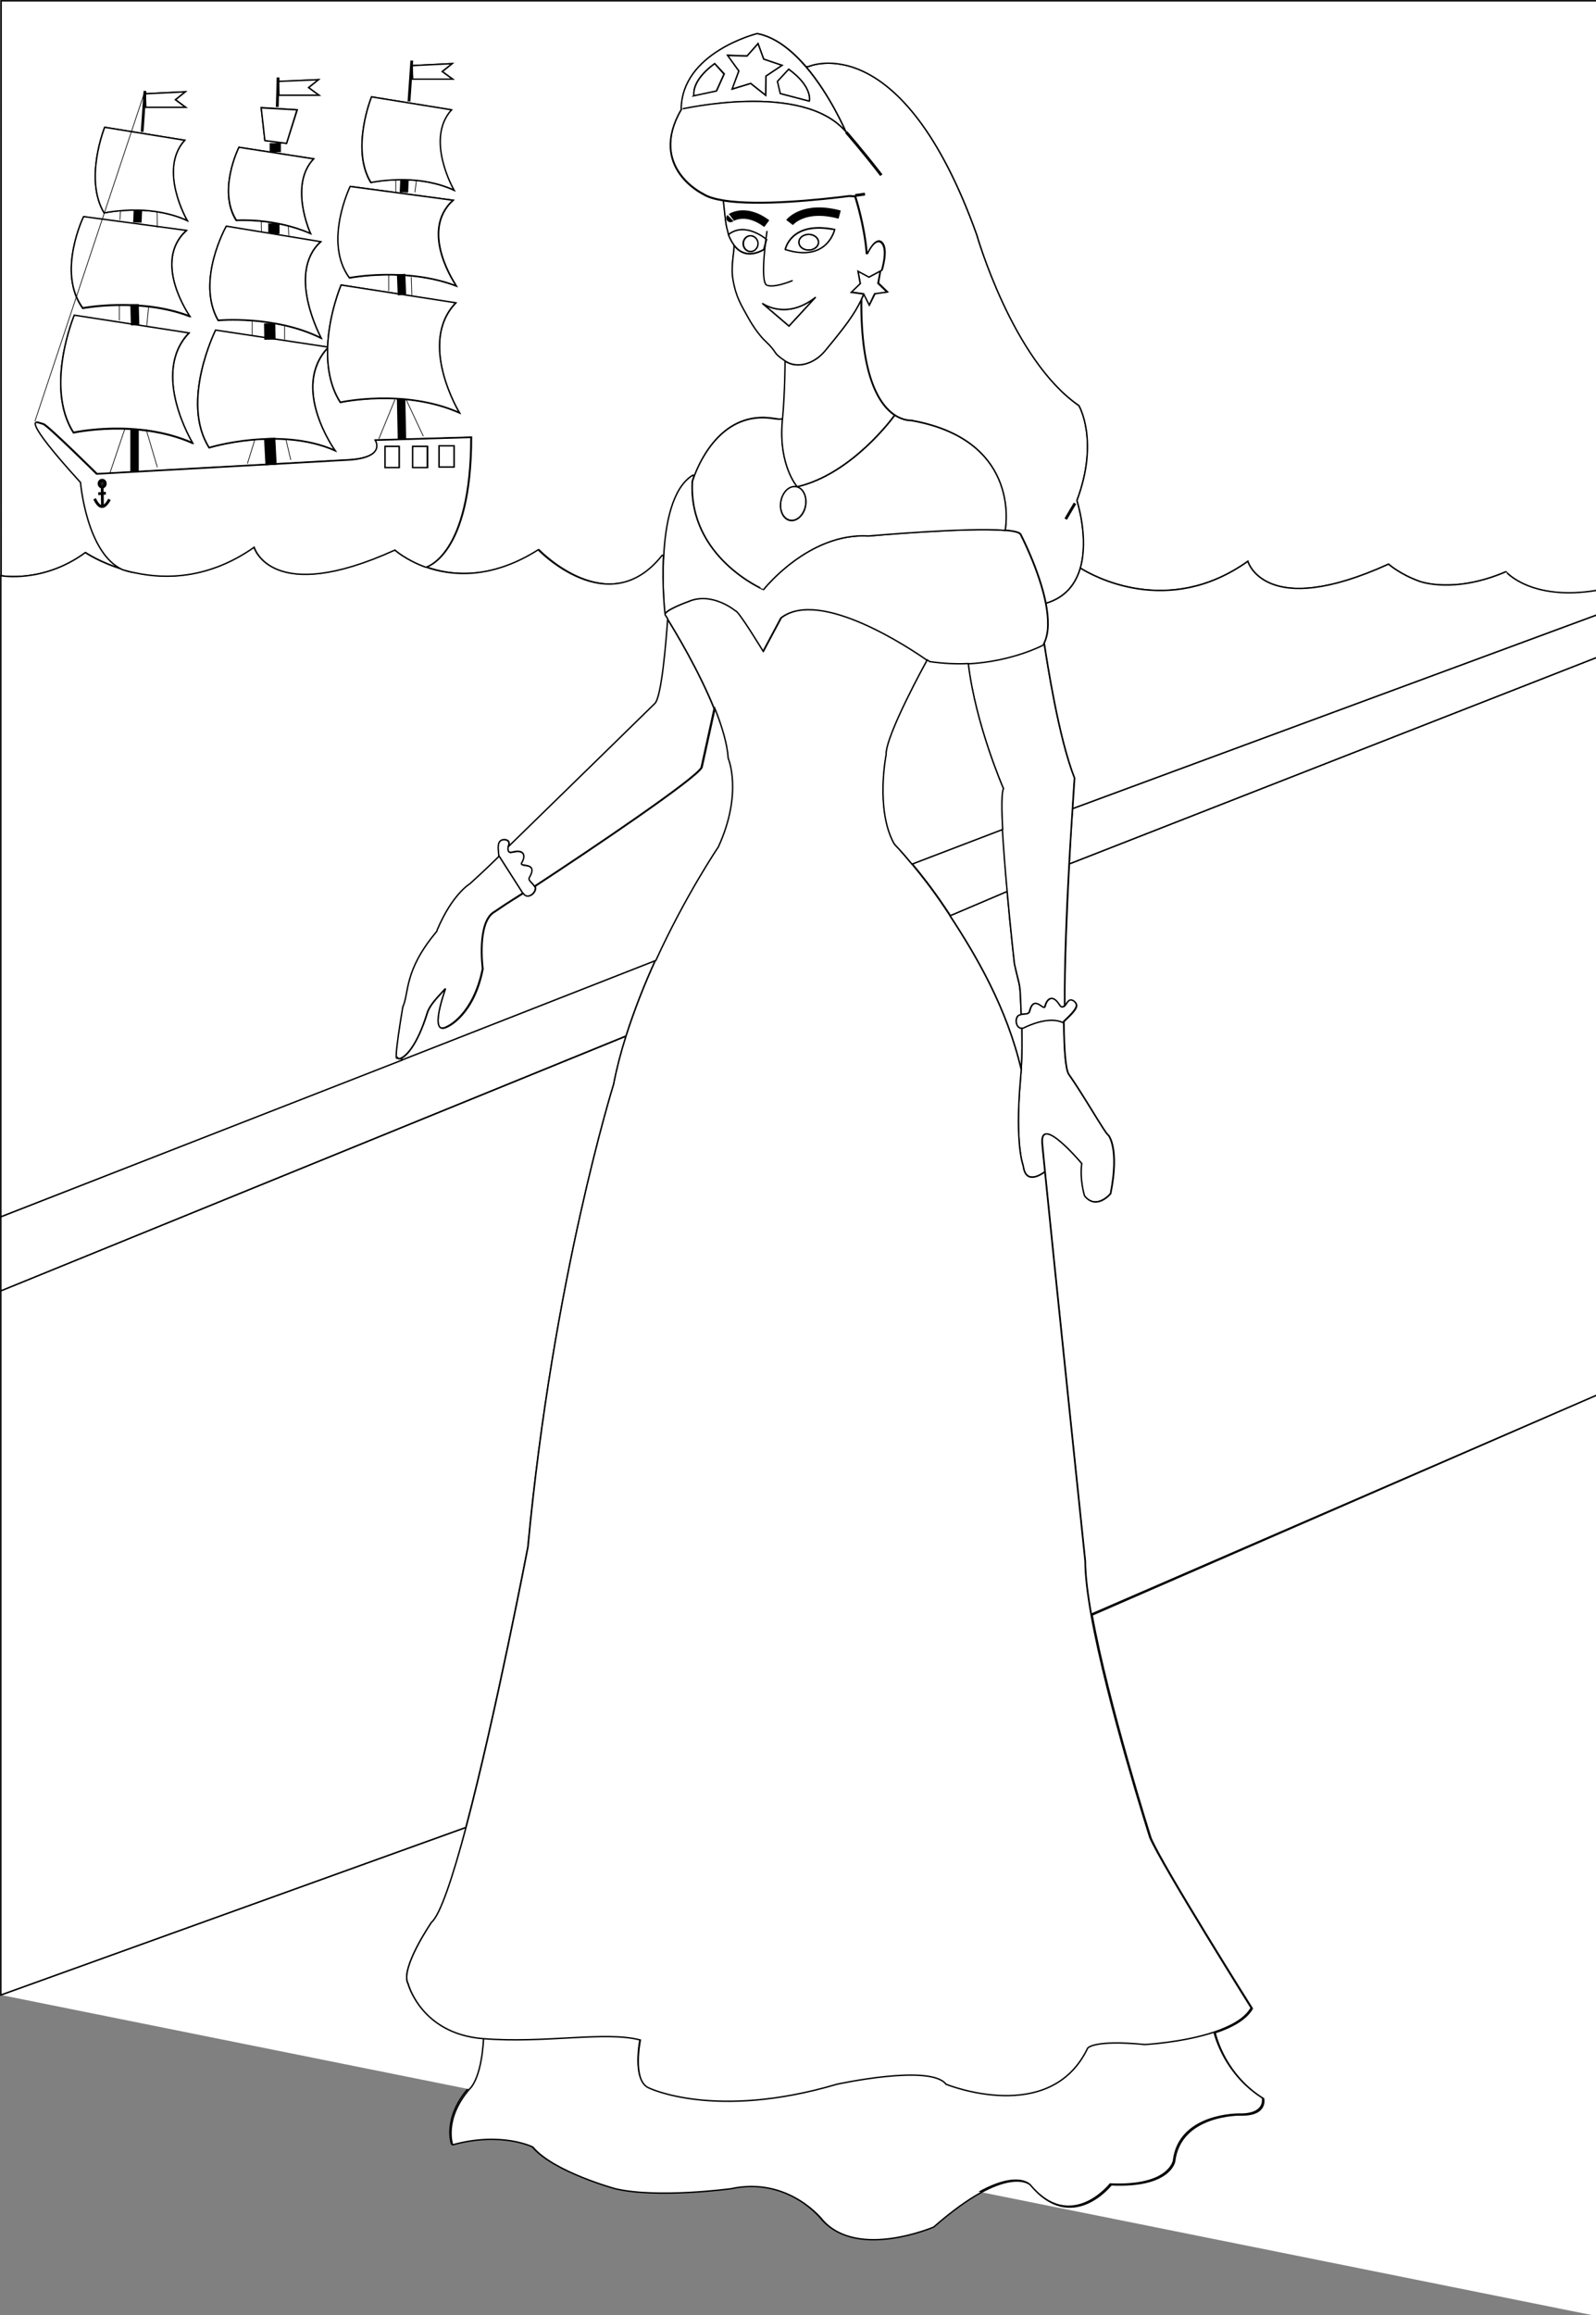 <?xml version="1.0" encoding="utf-8"?>
<!-- Generator: Adobe Illustrator 15.0.0, SVG Export Plug-In . SVG Version: 6.00 Build 0)  -->
<!DOCTYPE svg PUBLIC "-//W3C//DTD SVG 1.1//EN" "http://www.w3.org/Graphics/SVG/1.1/DTD/svg11.dtd">
<svg version="1.1" id="layer_x5F_www.ABC-color.com"
	 xmlns="http://www.w3.org/2000/svg" xmlns:xlink="http://www.w3.org/1999/xlink" x="0px" y="0px" width="567px" height="822px"
	 viewBox="0 0 567 822" enable-background="new 0 0 567 822" xml:space="preserve">
<rect x="0" y="0" width="567" height="822" fill="#808080" stroke="none"/>
<path fill="none" stroke="#000000" stroke-width="0.5" d="M279,88.5c0,0,1.8-9.8,16.6-7.2"/>
<path fill="none" stroke="#000000" stroke-width="0.5" d="M258.8,83.3c6-4.8,13.5,1.8,13.5,1.8"/>
<path fill="#FFFFFF" stroke="#000000" stroke-width="0.5" d="M448.5,744.8c0,0,1.5,6-8.3,5.8c0,0-21.3-0.3-23.3,16.5
	c0,0-1.5,9.302-22.5,8.302c0,0-14,17.8-28.802,0c0,0-8-8-34.3,15c0,0-26.8,11.5-39.3-2.302c0,0-12-15.8-32.8-11.3c0,0-26,3.5-41,0
	c0,0-22-6-29.3-14.8c0,0-11-5.5-28.5-0.8c0,0-3.3-9,6-19.8c0,0,4.3-3.302,5-18c22,1.8,43.8-2.802,56,0.5c0,0-3,14.5,3,17
	c0,0,23.5,11.5,66.8-1.302c0,0,33.3-7.3,38.8,0c0,0,37,15,50.3-12.8c0,0,2-3,20.3-1.3c0,0,13.5-0.8,24.602-4.4
	C431.8,723.5,435.3,736.5,448.5,744.8z"/>
<path fill="#FFFFFF" stroke="#000000" stroke-width="0.5" d="M0.3,708.3l165.3-59.5c-4.6,17.602-9.1,31.2-12.3,33.8
	c0,0-11.3,16.5-8.3,21.802c0,0,4.8,17.5,26.8,19.3c-0.8,14.8-5,18-5,18c-9.3,10.8-6,19.8-6,19.8c17.5-4.8,28.5,0.8,28.5,0.8
	c7.3,8.8,29.3,14.8,29.3,14.8c15,3.5,41,0,41,0c20.8-4.5,32.8,11.301,32.8,11.301c12.5,13.801,39.3,2.301,39.3,2.301
	c26.3-23,34.3-15,34.3-15c14.8,17.8,28.8,0,28.8,0c21,1,22.5-8.301,22.5-8.301c2-16.801,23.3-16.5,23.3-16.5
	c9.802,0.301,8.302-5.801,8.302-5.801c-13.2-8.199-16.7-21.199-17.2-23.398c5.8-1.9,11-4.7,13.2-8.602c0,0-31.802-50.5-36-60.5
	c0,0-15.102-47.398-20.9-79.199L567.3,495.3v327"/>
<path fill="#FFFFFF" stroke="#000000" stroke-width="0.5" d="M377.9,363.3c-5-2.6-12.5,0.9-14.302,1.8c-0.198,0.1-0.5,0.1-0.6,0.1
	c-2,0-2.5-3.1-1.4-4.5c0.302-0.4,0.802-0.5,1.302-0.6c1.198-0.2,2.6,0.1,2.898-1c1.5-6.4,5.102,0,5.5-1.8c0.7-2.8,2.602-4,4.602-1.4
	c0.898,1.2,1.198,2.1,2.198,1.3c0.102-0.1,0.102-0.1,0.2-0.2c0.7-0.7,1.102-2.1,2-2.1c1,0,2.102,1,2.102,2c0,1.6-3.102,4.3-4.5,5.7
	C377.9,362.9,377.9,363.1,377.9,363.3z"/>
<path fill="#FFFFFF" stroke="#000000" stroke-width="0.5" d="M362.8,379.7c0.3-5.2,0.3-10.2,0.2-14.6c0.2,0,0.4,0,0.6-0.1
	c1.802-0.9,9.302-4.4,14.302-1.8c0.1,9.6,0.6,16.6,1.8,18.3c5,7,13.3,21.5,14,21.5c0,0,4,4.5,0.8,20.8c0,0-5,6-9.3,0.8
	c0,0-1.8-5.8-1-11.5c0,0-14.5-17.3-14-7.5c0,0.9,0.398,4.601,1,10.4c-1.7,1.3-6.9,4.5-7.7-2.2c0,0-3-7.3-1-30.3
	C362.6,382.2,362.7,381,362.8,379.7z"/>
<path fill="#FFFFFF" stroke="#000000" stroke-width="0.5" d="M0.3,458.3l222.1-90.4c-1.8,5.6-3.3,11.4-4.4,17.1
	c0,0-21.5,68.8-30.5,164.3c0,0-11.5,59.9-22,99.5L0.3,708.3V458.3z"/>
<path fill="#FFFFFF" stroke="#000000" stroke-width="0.5" d="M363,365.1c0.1,4.4,0.1,9.4-0.2,14.6c-5.1-21.9-16.1-40.6-25.3-54.6
	l20.2-8.6h0.1c1.2,13.6,2.602,25.8,2.602,25.8c2.1,9.7,1.898,5.2,2.398,17.9c-0.5,0.1-0.898,0.2-1.3,0.6
	C360.5,362.1,361,365.1,363,365.1z"/>
<path fill="#FFFFFF" stroke="#000000" stroke-width="0.5" d="M378.3,357.1c-0.1-14.8,0.8-34.3,1.602-50.5h0.3l187.1-73.2v261.9
	l-179.6,77.8c-1.3-7.398-2.102-13.898-2.102-18.8c0,0-10.898-104.3-14.3-138.3c-0.6-5.8-0.898-9.6-1-10.4c-0.5-9.8,14,7.5,14,7.5
	c-0.8,5.802,1,11.5,1,11.5c4.3,5.302,9.3-0.8,9.3-0.8c3.302-16.3-0.8-20.8-0.8-20.8c-0.8,0-9-14.5-14-21.5
	c-1.2-1.7-1.7-8.7-1.8-18.3c0-0.2,0-0.4,0-0.5c1.4-1.4,4.6-4.1,4.5-5.7c0-1-1.2-2-2.1-2C379.3,355.1,378.9,356.5,378.3,357.1z"/>
<path fill="#FFFFFF" stroke="#000000" stroke-width="0.5" d="M567.3,218.3v15.1l-187.1,73.2h-0.3c0.398-7.6,0.8-14.4,1.198-19.6h0.2
	L567.3,218.3z"/>
<path fill="#FFFFFF" stroke="#000000" stroke-width="0.5" d="M357.9,316.5H357.8l-20.2,8.6c0,0,0,0,0-0.1c-0.698-1-1.3-2-2-3
	c-4.3-6.4-8.398-11.6-11.5-15.3l32.2-12.3C356.6,301.1,357.2,309,357.9,316.5z"/>
<path fill="#FFFFFF" stroke="#000000" stroke-width="0.5" d="M142.7,376.3l90.1-35.3c-3.8,8.3-7.4,17.4-10.4,26.8L0.3,458.3V432
	L142.7,376.3z"/>
<path fill="#FFFFFF" stroke="#000000" stroke-width="0.5" d="M158.2,351c-2.9,3.2-5.6,5.8-6.5,8.8c-3.5,11.4-7.4,15.1-9.3,15.9
	c-0.9,0.4-1.4,0-1.2-0.5c-1.9,3.9,1.8-17.8,1.8-17.8c2.3-5,0.3-12.8,11.8-26.5c0.2-0.2,0.2-0.6,0.4-0.8
	c5.4-12.8,11.6-16.4,11.6-16.4c0.5-0.4,4.3-3.8,10.3-9.7c0-0.1,0.1-0.1,0.2-0.2l8.3,13l0.1,0.3l0,0c-3.7,2.4-4.1,2.5-10,6.5
	c-6.5,3.5-4.3,20.3-4.3,20.3c-3.3,16.5-12.5,20.5-12.5,20.5C151.8,368.5,158.3,351,158.2,351L158.2,351z"/>
<path fill="#FFFFFF" stroke="#000000" stroke-width="0.5" d="M185.7,317.3L185.7,317.3l-0.1-0.4l-8.3-13c-0.1,0.1-0.1,0.1-0.2,0.2
	l0,0c0-1.7-0.8-4.3,0.5-5.5c0.7-0.7,2.2-0.7,2.9,0c0.4,0.4,0.3,1.1,0.2,1.8c-0.1,0.5-0.2,1-0.1,1.4c0.2,1.3,1,0.8,2.5,0.6
	c3.2-0.5,3.8,1.7,2.4,4.1c-0.9,1.6,6.1-0.6,2.8,5.1c-0.7,1.2,1.1,2,1.7,3.1c0.1,0.3,0.2,0.5,0.2,0.8
	C190,317.5,187.1,319.5,185.7,317.3z"/>
<path fill="#FFFFFF" stroke="#000000" stroke-width="0.5" d="M183,302.3c-1.5,0.3-2.3,0.7-2.5-0.6c-0.1-0.4,0-0.9,0.1-1.4
	c18.8-18.2,51.8-50.6,51.8-50.6c2.5-2.3,4.1-23.1,4.6-30.1c2.7,4.3,11.3,18.5,16.7,32l-4.6,20.9c-2.1,4-39,28.9-59,42l-0.3,0.1
	c-0.6-1.2-2.4-2-1.7-3.1c3.3-5.7-3.7-3.5-2.8-5.1C186.8,304,186.3,301.8,183,302.3z"/>
<path fill="#FFFFFF" stroke="#000000" stroke-width="0.5" d="M324,306.8c3.1,3.7,7.2,8.9,11.5,15.3c0.7,1,1.3,2,2,3c0,0,0,0,0,0.1
	c9.2,14,20.2,32.7,25.3,54.6c-0.1,1.2-0.2,2.5-0.3,3.8c-2,23,1,30.3,1,30.3c0.8,6.698,6,3.398,7.7,2.198
	c3.398,34,14.3,138.302,14.3,138.302c0,4.898,0.8,11.398,2.1,18.8c5.7,31.8,20.9,79.2,20.9,79.2c4.3,10,36,60.5,36,60.5
	c-2.2,3.898-7.3,6.6-13.2,8.6c-11.1,3.7-24.6,4.4-24.6,4.4c-18.3-1.802-20.3,1.3-20.3,1.3C373.1,755,336.1,740,336.1,740
	c-5.5-7.3-38.8,0-38.8,0c-43.3,12.8-66.8,1.3-66.8,1.3c-6-2.5-3-17-3-17c-12.3-3.3-34,1.3-56-0.5S145,704.3,145,704.3
	c-3-5.3,8.3-21.8,8.3-21.8c3.1-2.6,7.6-16.2,12.3-33.8c10.5-39.602,22-99.5,22-99.5C196.5,453.8,218,385,218,385
	c1.1-5.7,2.6-11.5,4.4-17.1c3-9.4,6.6-18.5,10.4-26.8c10.6-23.3,22.2-40.3,22.2-40.3c8.8-19.3,3.5-31.5,3.5-31.5
	c-0.3-5-2.1-11.3-4.7-17.6c-5.5-13.6-14-27.7-16.7-32c-0.5-0.9-0.9-1.4-0.9-1.4c0-1.8,8.5-4.8,8.5-4.8c8.5-3.8,16.8,3.3,16.8,3.3
	c1-0.3,9.8,14.3,9.8,14.3l6.3-11.8c13.9-10.7,46.2,11,51.9,15l-0.1,0.2c0,0-14.802,26.8-14.5,33.5c0,0-3.802,19.2,2.698,31.3
	l0.5,0.7C318.1,300,320.3,302.4,324,306.8z"/>
<path fill="#FFFFFF" stroke="#000000" stroke-width="0.5" d="M365.7,359.1c-0.3,1.1-1.7,0.8-2.9,1c-0.5-12.7-0.2-8.1-2.398-17.9
	c0,0-1.4-12.2-2.602-25.8c-0.7-7.5-1.3-15.4-1.7-22c-0.398-7.5-0.398-13.2,0.302-14.5c0,0-9.9-22.6-12.5-44.4
	c15.698-0.8,26.6-6.6,26.6-6.6c0.1-0.2,0.3-0.5,0.4-0.7c1,6.5,5.1,33.6,10.8,48c0,0-0.3,4.1-0.7,10.7c-0.3,5.3-0.8,12.1-1.2,19.6
	c-0.898,16.2-1.7,35.8-1.6,50.5c-0.102,0.1-0.102,0.1-0.2,0.2c-1,0.8-1.3-0.1-2.2-1.3c-2-2.6-3.898-1.4-4.6,1.4
	C370.8,359.1,367.3,352.8,365.7,359.1z"/>
<path fill="#FFFFFF" stroke="#000000" stroke-width="0.5" d="M253.9,22.6c-8.7,6.3-7.3,11.3-7.3,11.3l8-1.7l2.7-6L253.9,22.6z
	 M280.2,24.6l-3.9,4.3l1,4.3l10.3,2.7C287.5,35.9,288.8,30.9,280.2,24.6z M300.6,46.9c-15.398-18.3-58.7-8-58.7-8
	c0-20.3,27-27,27-27c6.6,1.2,12.5,6.1,17.4,11.8C294.9,33.7,300.3,46.3,300.6,46.9z M272,33.8l0.1-6.8l5.7-3.8l-6.5-2.2l-2-5.5
	l-3.9,4.4l-6.8-0.3l3.9,5.6l-2.3,6.4l6.5-2L272,33.8z"/>
<polygon id="www.ABC-color.com" fill="#FFFFFF" stroke="#000000" stroke-width="0.5" points="272.1,27 272,33.8 266.7,29.6 
	260.1,31.6 262.5,25.2 258.5,19.7 265.4,19.9 269.3,15.5 271.3,21 277.8,23.2 "/>
<path fill="#FFFFFF" stroke="#000000" stroke-width="0.5" d="M300.6,46.9c-0.3-0.6-5.699-13.2-14.199-23.2l0.899-0.1
	c0,0,33-14.7,59.7,59.7c0,0,12.7,44.3,36.3,60.7c0,0,7.3,12.3-0.7,33.7c0,0,4.302,13.3,1.2,24c-1.6,5.5-5.1,10.4-12.2,12.5
	c-2.3-11.8-9-24.6-9-24.6c-0.5-0.7-2.5-1.1-5.5-1.4c0.5-3.3,4.2-32.3-33.5-39c0,0-2.5,0.2-5.6-1.8c-5.2-3.4-12.2-13.1-11.9-41.2
	c0.302-0.6,0.602-1.3,0.802-2l2,4l2-4l4.398-0.6l-3.2-3.1l0.7-4.3l0.602-0.4c0,0,2.3-7.3,0-9.7c-2.302-2.4-5,3.7-5,3.7H308
	c-0.8-10.2-4.1-20.2-4.1-20.2l-2.102-0.1c-10.3,1.3-32,3.6-44.6,1.6c-3.1-0.5-5.6-1.2-7.3-2.3c0,0-19.8-9.4-7.8-30.1
	C241.9,38.9,285.2,28.6,300.6,46.9z"/>
<path fill="#FFFFFF" stroke="#000000" stroke-width="0.5" d="M66.2,81.9L29.7,77c0,0-9.6,19.7-0.3,32.5c0,0,20.4-3.9,38,2.9
	C67.4,112.3,53.9,93,66.2,81.9z M37,75.6c0,0,5.1-1.2,12-1c5.3,0.1,11.6,1,17.5,3.7c0,0-10.5-18-0.9-28.5l-28.4-4.6
	C37.2,45.2,29.8,63.6,37,75.6z M67.1,118.3L26.4,112c0,0-10.7,25.3-0.3,41.7c0,0,22.7-5,42.3,3.7C68.4,157.3,53.4,132.6,67.1,118.3z
	 M161,71.1l-36.5-4.9c0,0-9.6,19.7-0.3,32.5c0,0,20.4-3.9,38,2.9C162.2,101.5,148.7,82.3,161,71.1z M131.7,64.8c0,0,5.1-1.2,12-1
	c5.3,0.1,11.6,1,17.5,3.7c0,0-10.5-18-0.9-28.5L132,34.4C132,34.4,124.5,52.9,131.7,64.8z M121.2,101.2c0,0-4.4,10.3-4.8,22.1
	l-39.8-6c0,0-12.7,25.3-2.3,41.7c0,0,25-7.7,44.7,1c0,0-15.8-22.1-2.6-36.4c-0.2,6.5,0.8,13.5,4.5,19.3c0,0,22.7-5,42.3,3.7
	c0,0-15-24.7-1.3-39L121.2,101.2z M110.3,82.9c0,0-7.8-17.1,1.1-26.5l-26.5-4.1c0,0-7.7,15.3-1,26C83.9,78.3,97.4,77.3,110.3,82.9z
	 M113.9,85.9l-33.5-5.5c0,0-10.9,19.3-2.9,33.4c0,0,20.2-1.9,36.6,6.3C114.1,120,101.6,97.1,113.9,85.9z M567.3,0.3v209.4
	c-23.5,3.9-32.3-6.7-32.3-6.7c-18.7,8-30.7,3.4-30.7,3.4c-7-2.5-11-6.1-11-6.1c-44,20-50-1-50-1c-28.5,20.2-55.3,5-59.5,2.4
	c3.102-10.8-1.2-24-1.2-24c8-21.3,0.7-33.7,0.7-33.7C359.6,127.7,347,83.3,347,83.3C320.3,9,287.3,23.6,287.3,23.6l-0.899,0.1
	c-4.899-5.7-10.899-10.6-17.399-11.8c0,0-27,6.7-27,27c-12,20.7,7.8,30.1,7.8,30.1c1.7,1.1,4.2,1.8,7.3,2.3v0.2
	c1,10.6,1,8.1,1.8,11.8c0,0,0.5,1.9,1.9,3.6l0,0c0.4,1.8-1.3,7.1-0.3,12.3c1.2,6.5,3.2,9.4,5.3,13.3c2.3,4.2,5,7.3,5.9,8.2
	c5.3,5,2.3,4,7.4,7.4c0.1,0.3,0,10.4-0.9,20.6h-0.6c-0.6,0.1-0.3,0.2-2.9-0.2c-17.6-2.7-25.6,14.2-27.9,20.3l-0.6-0.1
	c-7.2,4.5-9.6,17.2-10.2,28.5h-0.5c-19,24-44-2-44-2c-16.9,10.7-31,9.3-40,6.1c0,0,16-4.1,16-46.1l-34,1c0,0,4,6-9,7l-90,5
	c0,0-17.4-17.2-19-17.7c-2-0.6-2-0.6-2-0.6s-6-2.1,15.3,21.3c0,0,2.1,25.2,15,31c-8.2-2.5-13.4-6-13.4-6c-15,11-30,8.2-30,8.2V0.3
	H567.3z M146.6,28.1h14.2l-3.7-2.7l3.5-2.8l-14.2,0.7L146.6,28.1z M99.1,33.8h14.2l-3.7-2.7l3.5-2.8L98.9,29L99.1,33.8z M101.8,50.9
	l3.8-11.9l-12.8-0.8l1.3,11.7L101.8,50.9z M51.8,38.1H66l-3.7-2.7l3.5-2.8l-14.2,0.7L51.8,38.1z"/>
<path fill="#FFFFFF" stroke="#000000" stroke-width="0.5" d="M253.9,22.6l3.3,3.7l-2.7,6l-8,1.7C246.6,33.9,245.3,28.9,253.9,22.6z"
	/>
<path fill="#FFFFFF" stroke="#000000" stroke-width="0.5" d="M280.2,24.6c8.7,6.3,7.3,11.3,7.3,11.3l-10.3-2.7l-1-4.3L280.2,24.6z"
	/>
<path fill="#FFFFFF" stroke="#000000" stroke-width="0.5" d="M235.8,197.3c0.6-11.4,3-24,10.2-28.5l0.6,0.1
	c-0.5,1.3-0.7,2.1-0.7,2.1c-1.3,27,25.3,38.3,25.3,38.3s16-20.3,37.3-19c0,0,34.6-3.2,48.5-2c3,0.2,5,0.7,5.5,1.4
	c0,0,6.7,12.8,9,24.6c1,5.3,1.2,10.4-0.6,14.1c-0.102,0.3-0.2,0.5-0.4,0.7c0,0-10.9,5.8-26.6,6.6c-4.302,0.2-8.9,0.1-13.7-0.7
	c0,0-0.3-0.2-0.9-0.6c-5.7-4-38-25.7-51.9-15l-6.3,11.8c0,0-8.8-14.5-9.8-14.3c0,0-8.3-7-16.8-3.3c0,0-8.5,3-8.5,4.8
	C236.3,218.3,235.1,208.4,235.8,197.3z"/>
<path fill="#FFFFFF" stroke="#000000" stroke-width="0.5" d="M282.9,172.7c2.4,0.5,3.9,3.5,3.3,6.8c-0.601,3.3-3.1,5.7-5.5,5.2
	c-2.5-0.5-3.9-3.5-3.3-6.8C277.9,174.6,280.4,172.3,282.9,172.7z"/>
<path fill="#FFFFFF" stroke="#000000" stroke-width="0.5" d="M286.2,179.6c0.6-3.3-0.9-6.4-3.3-6.8c-2.5-0.5-4.9,1.9-5.5,5.2
	s0.9,6.4,3.3,6.8C283.1,185.2,285.6,182.9,286.2,179.6z M283.3,172.8c19.5-4.5,34.3-25,34.3-25l0.4-0.3c3.1,2,5.6,1.8,5.6,1.8
	c37.802,6.6,34.102,35.7,33.5,39c-13.898-1.1-48.5,2-48.5,2c-21.3-1.3-37.3,19-37.3,19S244.6,198,246,171c0,0,0.2-0.8,0.7-2.1
	c2.3-6.1,10.4-23,27.9-20.3c2.6,0.4,2.4,0.2,2.9,0.2h0.6c0,0.3-0.1,0.6-0.1,1C276.6,165.3,283.3,172.8,283.3,172.8z"/>
<path fill="#FFFFFF" stroke="#000000" stroke-width="0.5" d="M317.9,147.5l-0.4,0.3c0,0-14.8,20.5-34.3,25c0,0-6.6-7.5-5.3-23
	c0-0.3,0-0.6,0.1-1c0.9-10.2,0.9-20.3,0.9-20.6c4.2,2.8,10.3,1,14-3.5c7.199-8.6,10.398-12.8,13-18.3v-0.1
	C305.7,134.4,312.7,144.1,317.9,147.5z"/>
<polygon fill="#FFFFFF" stroke="#000000" stroke-width="0.5" points="312.7,96.3 311.9,100.6 315.1,103.7 310.7,104.3 308.8,108.3 
	306.8,104.3 302.4,103.7 305.6,100.6 304.8,96.2 308.8,98.3 312.7,96.2 "/>
<path fill="#FFFFFF" stroke="#000000" stroke-width="0.5" d="M289.8,105.5l-9.5,10.3l-9.5-8.1C271.5,108.1,279.5,113.6,289.8,105.5z
	"/>
<path fill="#FFFFFF" stroke="#000000" stroke-width="0.5" d="M270.8,107.7l9.5,8.1l9.5-10.3C279.5,113.6,271.5,108.1,270.8,107.7z
	 M306,106.3v0.1c-2.6,5.4-5.8,9.6-13,18.3c-3.8,4.5-9.8,6.3-14,3.5c-5.1-3.4-2.1-2.4-7.4-7.4c-1-0.9-3.6-4-5.9-8.2
	c-2.1-3.9-4.2-6.8-5.3-13.3c-0.9-5.2,0.7-10.5,0.3-12.3l0,0c1.8,2.5,5.1,4.7,10.6,1.7l1-3.6c0,0-7.5-6.5-13.5-1.8
	c-0.8-3.7-0.7-1.2-1.8-11.8v-0.2c12.6,2,34.3-0.3,44.6-1.6l2.102,0.1c0,0,3.3,10,4.1,20.2h0.4c0,0,2.7-6,5-3.7c2.3,2.3,0,9.7,0,9.7
	l-0.602,0.4v-0.1l-3.898,2.1l-3.9-2.1l0.801,4.4l-3.199,3.1l4.398,0.6C306.6,105,306.3,105.7,306,106.3z M296.5,81.5
	c-0.3-0.1-0.6-0.1-0.9-0.2c-14.8-2.6-16.6,7.2-16.6,7.2C294,93.2,296.5,81.5,296.5,81.5z"/>
<path fill="#FFFFFF" stroke="#000000" stroke-width="0.5" d="M290.8,86c0,1.5-1.6,2.8-3.5,2.8c-1.899,0-3.5-1.2-3.5-2.8
	s1.601-2.8,3.5-2.8C289.2,83.2,290.8,84.5,290.8,86z"/>
<path fill="#FFFFFF" stroke="#000000" stroke-width="0.5" d="M296.5,81.5c0,0-2.5,11.8-17.5,7.1c0,0,1.8-9.8,16.6-7.2
	C295.9,81.4,296.2,81.4,296.5,81.5z M287.3,88.8c1.9,0,3.5-1.2,3.5-2.8s-1.6-2.8-3.5-2.8c-1.899,0-3.5,1.2-3.5,2.8
	S285.3,88.8,287.3,88.8z"/>
<path fill="#FFFFFF" stroke="#000000" stroke-width="0.5" d="M266.6,89.3c1.4,0,2.6-1.2,2.6-2.8s-1.2-2.8-2.6-2.8s-2.6,1.2-2.6,2.8
	S265.2,89.3,266.6,89.3z M272.3,85l-1,3.6c-5.5,3-8.8,0.8-10.6-1.7c-1.3-1.8-1.9-3.6-1.9-3.6C264.8,78.5,272.3,85,272.3,85z"/>
<path fill="#FFFFFF" stroke="#000000" stroke-width="0.5" d="M269.3,86.5c0,1.5-1.2,2.8-2.6,2.8c-1.4,0-2.6-1.2-2.6-2.8
	s1.2-2.8,2.6-2.8C268.1,83.8,269.3,85,269.3,86.5z"/>
<polygon fill="#FFFFFF" stroke="#000000" stroke-width="0.5" points="160.8,28.1 146.6,28.1 146.4,23.3 160.6,22.6 157.1,25.4 "/>
<polygon fill="#FFFFFF" stroke="#000000" stroke-width="0.5" points="113.3,33.8 99.1,33.8 98.9,28.9 113.1,28.3 109.6,31.1 "/>
<polygon fill="#FFFFFF" stroke="#000000" stroke-width="0.5" points="65.9,38.1 51.8,38.1 51.6,33.3 65.8,32.6 62.3,35.4 "/>
<path fill="#FFFFFF" stroke="#000000" stroke-width="0.5" d="M37.2,45.2l28.4,4.6c-9.5,10.5,0.9,28.5,0.9,28.5
	c-5.9-2.7-12.2-3.6-17.5-3.7c-6.9-0.1-12,1-12,1C29.8,63.6,37.2,45.2,37.2,45.2z"/>
<path fill="#FFFFFF" stroke="#000000" stroke-width="0.5" d="M84.9,52.3l26.5,4.1c-8.9,9.4-1.1,26.5-1.1,26.5
	C97.5,77.2,84,78.2,84,78.2C77.2,67.6,84.9,52.3,84.9,52.3z"/>
<polygon fill="#FFFFFF" stroke="#000000" stroke-width="0.5" points="105.5,39 101.8,50.9 94.1,49.9 92.8,38.3 "/>
<path fill="#FFFFFF" stroke="#000000" stroke-width="0.5" d="M132,34.4l28.4,4.6c-9.5,10.5,0.9,28.5,0.9,28.5
	c-5.9-2.7-12.2-3.6-17.5-3.7c-6.9-0.1-12,1-12,1C124.5,52.9,132,34.4,132,34.4z"/>
<path fill="#FFFFFF" stroke="#000000" stroke-width="0.5" d="M124.4,66.2l36.5,4.9c-12.3,11.2,1.2,30.4,1.2,30.4
	c-17.7-6.8-38-2.9-38-2.9C114.8,85.9,124.4,66.2,124.4,66.2z"/>
<path fill="#FFFFFF" stroke="#000000" stroke-width="0.5" d="M26.4,111.9l40.7,6.3c-13.7,14.3,1.3,39,1.3,39
	c-19.7-8.7-42.3-3.7-42.3-3.7C15.8,137.3,26.4,111.9,26.4,111.9z"/>
<path fill="#FFFFFF" stroke="#000000" stroke-width="0.5" d="M29.7,76.9l36.5,4.9c-12.3,11.2,1.2,30.4,1.2,30.4
	c-17.7-6.8-38-2.9-38-2.9C20.1,96.7,29.7,76.9,29.7,76.9z"/>
<path fill="#FFFFFF" stroke="#000000" stroke-width="0.5" d="M114.1,120c-16.4-8.2-36.6-6.3-36.6-6.3c-8-14.1,2.9-33.4,2.9-33.4
	l33.5,5.5C101.6,97.1,114.1,120,114.1,120z"/>
<path fill="#FFFFFF" stroke="#000000" stroke-width="0.5" d="M116.4,123.2c0,0.1,0,0.2,0,0.3c-13.3,14.3,2.6,36.4,2.6,36.4
	c-19.7-8.7-44.7-1-44.7-1c-10.3-16.3,2.3-41.7,2.3-41.7L116.4,123.2z"/>
<path fill="#FFFFFF" stroke="#000000" stroke-width="0.5" d="M121.2,101.2l40.7,6.3c-13.7,14.3,1.3,39,1.3,39
	c-19.7-8.7-42.3-3.7-42.3-3.7c-3.7-5.8-4.7-12.8-4.5-19.3c0.1-0.1,0.1-0.2,0.2-0.2h-0.2C116.8,111.5,121.2,101.2,121.2,101.2z"/>
<path fill="#FFFFFF" stroke="#000000" stroke-width="0.5" d="M151.8,359.8c0.9-3,3.6-5.6,6.5-8.8l0,0c0,0-6.5,17.5,0.8,13.5
	c0,0,9.3-4,12.5-20.5c0,0-2.3-16.8,4.3-20.3c5.8-4,6.3-4.1,10-6.5c1.4,2.2,4.3,0.2,4.4-1.8c0-0.3-0.1-0.6-0.2-0.8l0.3-0.1
	c20-13.1,56.9-38,59-42l4.6-20.9c2.5,6.3,4.4,12.6,4.7,17.6c0,0,5.3,12.3-3.5,31.5c0,0-11.6,17.1-22.2,40.3l-90.1,35.3l-0.3-0.6
	C144.3,375,148.2,371.2,151.8,359.8z"/>
<path fill="#FFFFFF" stroke="#000000" stroke-width="0.5" d="M567.3,209.6v8.7l-186,68.7h-0.2c0.4-6.6,0.7-10.7,0.7-10.7
	c-5.7-14.4-9.8-41.5-10.8-48c1.8-3.7,1.6-8.8,0.6-14.1c7.102-2.1,10.602-7,12.2-12.5c4.102,2.6,31,17.9,59.5-2.4c0,0,6,21,50,1
	c0,0,4,3.6,11,6.1c0,0,12,4.6,30.7-3.4C534.9,202.9,543.8,213.5,567.3,209.6z"/>
<path fill="#FFFFFF" stroke="#000000" stroke-width="0.5" d="M317.5,299.3c-6.5-12.1-2.7-31.3-2.7-31.3
	c-0.3-6.8,14.5-33.5,14.5-33.5l0.102-0.2c0.6,0.4,0.898,0.6,0.898,0.6c4.9,0.7,9.5,0.9,13.7,0.7c2.6,21.8,12.5,44.4,12.5,44.4
	c-0.7,1.3-0.7,7-0.3,14.5L324,306.8c-3.6-4.4-6-6.8-6-6.8L317.5,299.3z"/>
<path fill="#FFFFFF" stroke="#000000" stroke-width="0.5" d="M236.3,218.3c0,0,0.3,0.5,0.9,1.4c-0.5,7.1-2.1,27.9-4.6,30.1
	c0,0-33.1,32.4-51.8,50.6c0.1-0.7,0.2-1.4-0.2-1.8c-0.7-0.7-2.2-0.7-2.9,0c-1.2,1.2-0.5,3.8-0.5,5.5l0,0c-6,5.9-9.8,9.2-10.3,9.7
	c0,0-6.2,3.6-11.6,16.4c-0.1,0.3-0.1,0.6-0.4,0.8c-11.5,13.8-9.5,21.5-11.8,26.5c0,0-3.7,21.6-1.8,17.8c-0.2,0.5,0.2,0.8,1.2,0.5
	l0.3,0.6L0.3,432V204.4c0,0,15,2.8,30-8.2c0,0,5.1,3.5,13.4,6l0,0c1.4,0.6,2.8,1,4.4,1.1l0,0c11.2,2.4,26.4,2,42.1-9.1
	c0,0,6,21,50,1c0,0,4,3.6,11,6.1c9,3.2,23.1,4.6,40-6.1c0,0,25,26,44,2h0.5C235.1,208.4,236.3,218.3,236.3,218.3z"/>
<path fill="#FFFFFF" stroke="#000000" stroke-width="0.5" d="M48.1,203.4L48.1,203.4c-1.6-0.3-3.1-0.7-4.5-1.1l0,0
	c-12.9-5.8-15-31-15-31C7.3,147.9,13.3,150,13.3,150s0,0,2,0.6c1.6,0.5,19,17.7,19,17.7l90-5c13-1,9-7,9-7l34-1
	c0,42-16,46.1-16,46.1c-7-2.5-11-6.1-11-6.1c-44,20-50-1-50-1C74.5,205.4,59.3,205.8,48.1,203.4z M161.3,165.8v-7.5H156v7.5H161.3z
	 M151.9,166v-7.5h-5.2v7.5H151.9z M141.8,166v-7.5h-5v7.5H141.8z"/>
<rect x="156" y="158.3" fill="#FFFFFF" stroke="#000000" stroke-width="0.5" width="5.3" height="7.5"/>
<rect x="146.6" y="158.5" fill="#FFFFFF" stroke="#000000" stroke-width="0.5" width="5.2" height="7.5"/>
<rect x="136.8" y="158.5" fill="#FFFFFF" stroke="#000000" stroke-width="0.5" width="5" height="7.5"/>
<line fill="none" stroke="#000000" stroke-width="4" x1="97.8" y1="50.8" x2="97.8" y2="54"/>
<line fill="none" stroke="#000000" stroke-width="4" x1="97.3" y1="79.3" x2="97.3" y2="83"/>
<line fill="none" stroke="#000000" stroke-width="4" x1="95.8" y1="114.8" x2="95.9" y2="120.6"/>
<line fill="none" stroke="#000000" stroke-width="4" x1="95.8" y1="155.5" x2="96.3" y2="165.1"/>
<line fill="none" stroke="#000000" stroke-width="3" x1="48.8" y1="79" x2="49" y2="74.5"/>
<line fill="none" stroke="#000000" stroke-width="3" x1="47.8" y1="108" x2="48" y2="115.5"/>
<line fill="none" stroke="#000000" stroke-width="3" x1="47.8" y1="152.3" x2="47.8" y2="167.6"/>
<line fill="none" stroke="#000000" x1="146.3" y1="21.5" x2="145.3" y2="36"/>
<line fill="none" stroke="#000000" x1="50.5" y1="46.8" x2="51.5" y2="32.3"/>
<line fill="none" stroke="#000000" x1="98.5" y1="38" x2="98.8" y2="27.5"/>
<line fill="none" stroke="#000000" stroke-width="3" x1="143.5" y1="68.3" x2="143.7" y2="63.8"/>
<line fill="none" stroke="#000000" stroke-width="3" x1="142.5" y1="97.3" x2="142.8" y2="104.8"/>
<line fill="none" stroke="#000000" stroke-width="3" x1="142.5" y1="141.5" x2="142.8" y2="156"/>
<path fill="#1F1E21" stroke="#000000" d="M36.3,170.5c0.6,0,1.1,0.5,1.1,1.2c0,0.7-0.5,1.2-1.1,1.2"/>
<line fill="none" stroke="#000000" x1="36.3" y1="172.9" x2="36.4" y2="179.8"/>
<path fill="none" stroke="#000000" d="M33.6,177.1c1.5,3,3.1,4.2,5.3,0.2"/>
<line fill="none" stroke="#000000" x1="34.9" y1="175.3" x2="37.6" y2="175.1"/>
<line fill="none" stroke="#000000" stroke-width="0.25" x1="12.4" y1="149.6" x2="51.5" y2="32.3"/>
<line fill="none" stroke="#000000" stroke-width="0.25" x1="140.3" y1="141.9" x2="134.6" y2="155.8"/>
<line fill="none" stroke="#000000" stroke-width="0.25" x1="144.3" y1="141.9" x2="150.4" y2="154.9"/>
<line fill="none" stroke="#000000" stroke-width="0.25" x1="55.8" y1="75.4" x2="55.9" y2="80.8"/>
<line fill="none" stroke="#000000" stroke-width="0.25" x1="42.8" y1="74.8" x2="42.6" y2="78.1"/>
<line fill="none" stroke="#000000" stroke-width="0.25" x1="42.4" y1="108.4" x2="42.4" y2="113.8"/>
<line fill="none" stroke="#000000" stroke-width="0.25" x1="52.8" y1="108.8" x2="52.1" y2="116.1"/>
<line fill="none" stroke="#000000" stroke-width="0.25" x1="51.9" y1="152.4" x2="55.9" y2="165.9"/>
<line fill="none" stroke="#000000" stroke-width="0.25" x1="92.8" y1="78.4" x2="92.9" y2="82.6"/>
<line fill="none" stroke="#000000" stroke-width="0.25" x1="102.4" y1="80.1" x2="102.6" y2="83.6"/>
<line fill="none" stroke="#000000" stroke-width="0.25" x1="89.6" y1="114.1" x2="89.6" y2="119.1"/>
<line fill="none" stroke="#000000" stroke-width="0.25" x1="101.1" y1="115.9" x2="101.1" y2="120.6"/>
<line fill="none" stroke="#000000" stroke-width="0.25" x1="90.6" y1="155.9" x2="87.9" y2="164.6"/>
<line fill="none" stroke="#000000" stroke-width="0.25" x1="101.6" y1="156.1" x2="103.3" y2="163.3"/>
<line fill="none" stroke="#000000" stroke-width="0.25" x1="140.6" y1="63.9" x2="140.6" y2="68.1"/>
<line fill="none" stroke="#000000" stroke-width="0.25" x1="147.9" y1="64.3" x2="147.4" y2="68.3"/>
<line fill="none" stroke="#000000" stroke-width="0.25" x1="138.1" y1="97.3" x2="138.1" y2="103.3"/>
<line fill="none" stroke="#000000" stroke-width="0.25" x1="146.1" y1="98.3" x2="146.3" y2="104.8"/>
<path fill="#1F1E21" stroke="#000000" d="M36.3,172.9c-0.6,0-1.1-0.5-1.1-1.2c0-0.7,0.5-1.2,1.1-1.2"/>
<line fill="none" stroke="#000000" stroke-width="0.25" x1="44.3" y1="152.4" x2="39.1" y2="167.8"/>
<path fill="none" stroke="#000000" d="M307.3,68.9c0,0-1.3,0.2-3.5,0.5"/>
<line fill="none" stroke="#000000" x1="381.9" y1="178.7" x2="378.6" y2="184.3"/>
<path fill="none" stroke="#000000" stroke-width="0.5" d="M272.5,101.3c2.8,1,9.1-1.7,9.1-1.7"/>
<path fill="none" stroke="#000000" stroke-width="0.5" d="M272.5,82c0,0-2.8,18.3,0,19.3"/>
<path fill="none" stroke="#000000" stroke-width="3" d="M259.5,77.4c-0.1,0.1,5-3.9,12.9,2"/>
<path fill="none" stroke="#000000" stroke-width="3" d="M280.5,79c0,0,4.8-6.3,17.8-2.8"/>
<path fill="none" stroke="#000000" d="M300.6,46.9c0,0,5.7,6.5,12.5,15.3"/>
</svg>
